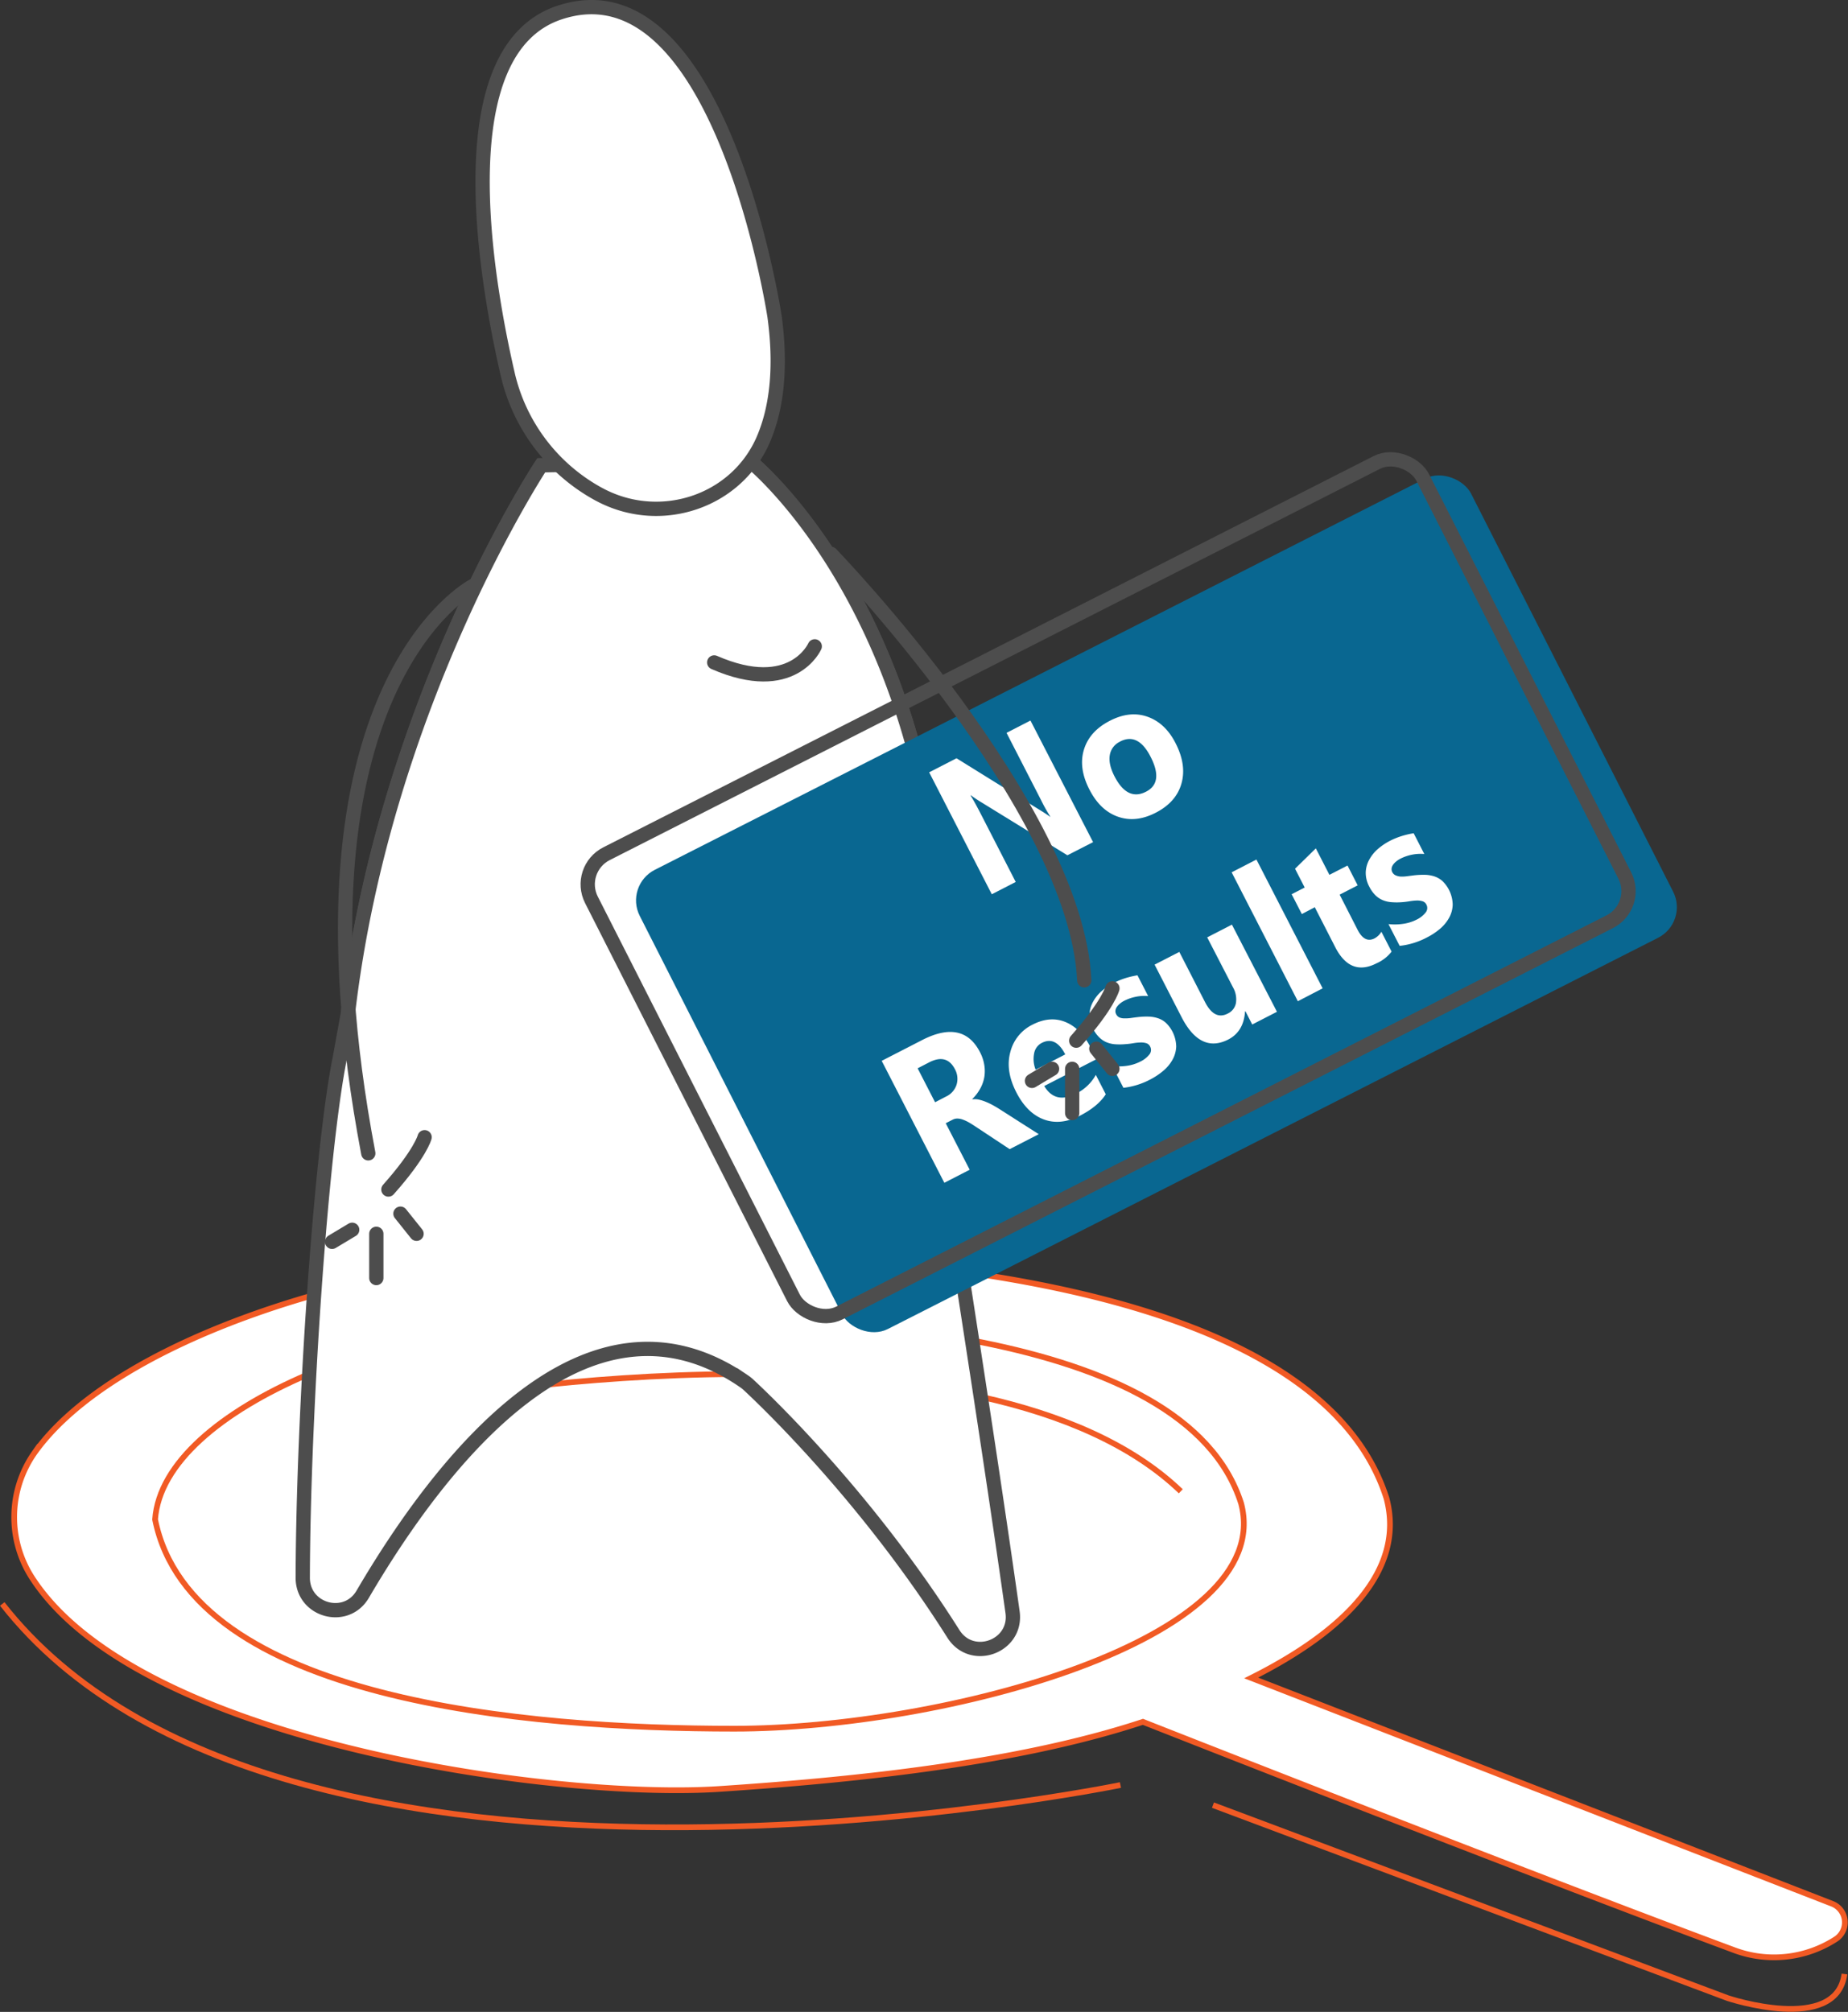 <svg id="Layer_1" data-name="Layer 1" xmlns="http://www.w3.org/2000/svg" viewBox="0 0 647.14 704.31"><rect x="0" y="0" width="647.14" height="704.31" fill="#333333" stroke="none"/><title>noresult</title><path d="M918.83,886,715.27,806.9c33.24-16.64,54-38,47.36-62.95-25.45-80-191.58-88.44-285.4-85.44-72.93,2.33-160.08,30.36-188,69.54a39.17,39.17,0,0,0-.36,44.58c38,57,183,77,240.48,73.12,42.95-2.87,102.44-8.41,148-23.48,0,0,129.36,51,207.07,79.93a39.85,39.85,0,0,0,35.68-3.94h0A7,7,0,0,0,918.83,886Z" transform="translate(-277.12 -219.5)" style="fill:#fff;stroke:#f15a24;stroke-miterlimit:10;stroke-width:2px"/><path d="M431.44,709.17s190.15-33.81,259.17,32.39" transform="translate(-277.12 -219.5)" style="fill:none;stroke:#f15a24;stroke-miterlimit:10;stroke-width:2px"/><path d="M331.43,751.42c12.68,63.39,130.1,73.25,202.83,73.25s190.16-31,177.48-78.88c-19.72-62-148.41-66.2-221.14-66.2S334.25,712,331.43,751.42Z" transform="translate(-277.12 -219.5)" style="fill:none;stroke:#f15a24;stroke-miterlimit:10;stroke-width:2px"/><path d="M701.88,851.43,882.17,919s38,12.68,40.85-8.45" transform="translate(-277.12 -219.5)" style="fill:none;stroke:#f15a24;stroke-miterlimit:10;stroke-width:2px"/><path d="M669.48,844.39S375,905,277.91,781" transform="translate(-277.12 -219.5)" style="fill:none;stroke:#f15a24;stroke-miterlimit:10;stroke-width:2px"/><path d="M604.69,613.39C624.41,448.59,539.9,381,539.9,381l-73.25,1.4S411.72,465.49,399,574" transform="translate(-277.12 -219.5)" style="fill:none;stroke:#4d4d4d;stroke-linecap:round;stroke-miterlimit:10;stroke-width:5px"/><path d="M604.69,613.39C624.41,448.59,539.9,381,539.9,381l-73.25,1.4S411.72,465.49,399,574l-2.81,15.49c-6.73,33.06-12.92,125.3-13.05,182.35,0,11.51,15.19,15.68,21,5.75,27.32-46.62,78.51-112.62,133.63-74.47a11.54,11.54,0,0,1,1.28,1c5.13,4.73,41.3,38.88,71.93,87.34,6.5,10.28,22.42,4.43,20.72-7.61-10-70.83-24.24-158.34-24.24-162Z" transform="translate(-277.12 -219.5)" style="fill:#fff;stroke:#4d4d4d;stroke-linecap:round;stroke-miterlimit:10;stroke-width:5px"/><path d="M442.71,424.64s-67.61,35.21-36.62,198.61" transform="translate(-277.12 -219.5)" style="fill:none;stroke:#4d4d4d;stroke-linecap:round;stroke-miterlimit:10;stroke-width:5px"/><path d="M425.81,617.61s-1.41,5.64-12.68,18.31" transform="translate(-277.12 -219.5)" style="fill:none;stroke:#4d4d4d;stroke-linecap:round;stroke-miterlimit:10;stroke-width:5px"/><line x1="131.78" y1="431.92" x2="131.78" y2="447.41" style="fill:none;stroke:#4d4d4d;stroke-linecap:round;stroke-miterlimit:10;stroke-width:5px"/><line x1="140.23" y1="424.87" x2="145.87" y2="431.92" style="fill:none;stroke:#4d4d4d;stroke-linecap:round;stroke-miterlimit:10;stroke-width:5px"/><line x1="123.33" y1="430.51" x2="116.29" y2="434.73" style="fill:none;stroke:#4d4d4d;stroke-linecap:round;stroke-miterlimit:10;stroke-width:5px"/><path d="M487.88,393.07c21.25,10.79,47.58,1.78,56.75-20.21,4.18-10,6.28-23.78,3.72-42.59,0,0-19-125.14-75.36-106.35-39.39,13.13-26.08,91.72-18.18,126.14a64.2,64.2,0,0,0,31.88,42.39Z" transform="translate(-277.12 -219.5)" style="fill:#fff;stroke:#4d4d4d;stroke-miterlimit:10;stroke-width:5px"/><rect x="518.82" y="445.83" width="326.5" height="180.28" rx="12" transform="translate(-445.85 147.31) rotate(-26.92)" style="fill:#096791"/><rect x="501.91" y="440.19" width="326.5" height="180.28" rx="12" transform="translate(-445.14 139.05) rotate(-26.92)" style="fill:none;stroke:#4d4d4d;stroke-miterlimit:10;stroke-width:5px"/><path d="M562.43,445.77s-7.74,17.61-35.21,5.63" transform="translate(-277.12 -219.5)" style="fill:none;stroke:#4d4d4d;stroke-linecap:round;stroke-miterlimit:10;stroke-width:5px"/><path d="M659.9,514.31l-9,4.6-30-18.47a43.79,43.79,0,0,1-3.79-2.53L617,498q1.38,2.14,3.76,6.79l12.05,23.46-8.38,4.31-21.93-42.69,9.57-4.92,29,18c1.32.8,2.57,1.62,3.77,2.46l.11,0a55.16,55.16,0,0,1-3.24-5.76l-12.12-23.6,8.38-4.31Z" transform="translate(-277.12 -219.5)" style="fill:#fff"/><path d="M681.86,504q-7,3.61-13.25,1.41t-10-9.53q-3.89-7.56-1.9-14t9.1-10.07q7-3.6,13.2-1.38t9.78,9.25q3.9,7.59,2.06,14.11T681.86,504Zm-12.5-24.88a6.32,6.32,0,0,0-3.61,4.75c-.35,2.11.2,4.56,1.63,7.36q4.51,8.79,11.06,5.42,6.24-3.19,1.6-12.22Q675.66,475.85,669.36,479.09Z" transform="translate(-277.12 -219.5)" style="fill:#fff"/><path d="M640.88,616.55l-10.19,5.24L618.91,614c-.88-.59-1.71-1.11-2.46-1.55a14.29,14.29,0,0,0-2.15-1,5.93,5.93,0,0,0-1.89-.38,3.61,3.61,0,0,0-1.72.42l-2.39,1.22L616.69,629l-8.88,4.56-21.93-42.69L600,583.62q14.35-7.38,20.31,4.24a14.51,14.51,0,0,1,1.49,4.45,13.31,13.31,0,0,1,0,4.32,13.09,13.09,0,0,1-1.44,4,15.42,15.42,0,0,1-2.76,3.6l.06.12a6.41,6.41,0,0,1,2.21.09,14.88,14.88,0,0,1,2.39.75,24.8,24.8,0,0,1,2.46,1.16c.82.45,1.59.9,2.31,1.36Zm-42.42-23.06,6.11,11.88,3.84-2a6.89,6.89,0,0,0,3.68-4.14,7,7,0,0,0-.55-5.4q-2.88-5.6-9.06-2.42Z" transform="translate(-277.12 -219.5)" style="fill:#fff"/><path d="M661.15,590.26l-18.36,9.43q3.86,6.42,11.13,2.68a16,16,0,0,0,6.94-6.58l3.49,6.79q-2.75,4.26-9,7.47-6.82,3.51-12.69,1.34t-9.63-9.48q-3.9-7.59-2.11-14.12a14.67,14.67,0,0,1,7.73-9.57q6.15-3.16,11.56-.94t8.89,9Zm-11-1.64q-3.36-6.54-8.26-4a5.12,5.12,0,0,0-2.65,3.73,10,10,0,0,0,.55,5.63Z" transform="translate(-277.12 -219.5)" style="fill:#fff"/><path d="M670.52,600.31l-3.92-7.62a20.16,20.16,0,0,0,5.35-.11,14.82,14.82,0,0,0,4.38-1.39,9.12,9.12,0,0,0,3.29-2.55,2.5,2.5,0,0,0,.26-2.77,2.22,2.22,0,0,0-1.37-1.18,6.2,6.2,0,0,0-2.09-.24,17.29,17.29,0,0,0-2.48.26c-.88.15-1.74.25-2.59.31a22.17,22.17,0,0,1-3.71.05,9.85,9.85,0,0,1-3.09-.73A8.27,8.27,0,0,1,662,582.6a11.5,11.5,0,0,1-2.13-3,9.62,9.62,0,0,1,0-9.37,13.71,13.71,0,0,1,3-3.75,21.79,21.79,0,0,1,4.32-2.91,26.77,26.77,0,0,1,4-1.64,30.78,30.78,0,0,1,4.26-1l3.73,7.27a14.72,14.72,0,0,0-4.34.25,15.71,15.71,0,0,0-4,1.38,8,8,0,0,0-1.52,1,5.6,5.6,0,0,0-1.09,1.16,2.76,2.76,0,0,0-.5,1.27,2.14,2.14,0,0,0,.25,1.28,2.39,2.39,0,0,0,1.23,1.18A4.72,4.72,0,0,0,671,576a13.84,13.84,0,0,0,2.17-.13c.76-.11,1.53-.21,2.29-.3a26.14,26.14,0,0,1,3.87-.18,11.18,11.18,0,0,1,3.34.58,7.93,7.93,0,0,1,2.79,1.65,11.85,11.85,0,0,1,3.55,8.24,10.22,10.22,0,0,1-1.29,4.61,14,14,0,0,1-3.24,3.89,24.54,24.54,0,0,1-4.6,3.06A26.29,26.29,0,0,1,670.52,600.31Z" transform="translate(-277.12 -219.5)" style="fill:#fff"/><path d="M724.29,573.7l-8.66,4.45-2.38-4.64-.14.07q-.45,7-5.84,9.81-9.78,5-16.38-7.81l-9.45-18.39,8.66-4.45,9,17.56q3.33,6.47,8,4a5.09,5.09,0,0,0,2.83-3.69,8.48,8.48,0,0,0-1.07-5.53l-9-17.44,8.66-4.45Z" transform="translate(-277.12 -219.5)" style="fill:#fff"/><path d="M740.29,565.49,731.6,570l-23.18-45.13,8.68-4.47Z" transform="translate(-277.12 -219.5)" style="fill:#fff"/><path d="M764.43,552.63a13.5,13.5,0,0,1-5.23,4.08q-9.18,4.72-14.49-5.61l-7.17-14L733,539.48l-3.57-6.94L734,530.2l-3.38-6.58,7.28-7.13,4.76,9.26L749,522.5l3.56,6.94-6.32,3.25L752.53,545q2.44,4.77,5.94,3a6.28,6.28,0,0,0,2.39-2.32Z" transform="translate(-277.12 -219.5)" style="fill:#fff"/><path d="M767.26,550.62,763.34,543a20.14,20.14,0,0,0,5.35-.12,14.81,14.81,0,0,0,4.38-1.38,9,9,0,0,0,3.29-2.56,2.5,2.5,0,0,0,.26-2.77,2.26,2.26,0,0,0-1.37-1.17,6.45,6.45,0,0,0-2.09-.25,19.27,19.27,0,0,0-2.49.27c-.87.14-1.73.25-2.58.31a23.22,23.22,0,0,1-3.71,0,9.79,9.79,0,0,1-3.09-.73,8.27,8.27,0,0,1-2.56-1.73,11.65,11.65,0,0,1-2.12-3,10.17,10.17,0,0,1-1.23-4.94,9.88,9.88,0,0,1,1.2-4.43,13.53,13.53,0,0,1,3-3.75,21.83,21.83,0,0,1,4.32-2.92,26.74,26.74,0,0,1,4-1.63,29.41,29.41,0,0,1,4.26-1l3.73,7.26a15.06,15.06,0,0,0-4.34.25,15.71,15.71,0,0,0-4,1.38,8.38,8.38,0,0,0-1.53,1,5.8,5.8,0,0,0-1.08,1.16,2.8,2.8,0,0,0-.5,1.27,2.26,2.26,0,0,0,.24,1.29A2.45,2.45,0,0,0,766,526a5,5,0,0,0,1.82.37,13.76,13.76,0,0,0,2.17-.14l2.3-.3a29.18,29.18,0,0,1,3.87-.18,11.51,11.51,0,0,1,3.34.58,8.11,8.11,0,0,1,2.79,1.65,11.79,11.79,0,0,1,3.54,8.25,10.12,10.12,0,0,1-1.28,4.61,14.08,14.08,0,0,1-3.25,3.89,23.94,23.94,0,0,1-4.59,3A26.31,26.31,0,0,1,767.26,550.62Z" transform="translate(-277.12 -219.5)" style="fill:#fff"/><path d="M568.07,413.37S654,502.11,656.81,562.68" transform="translate(-277.12 -219.5)" style="fill:none;stroke:#4d4d4d;stroke-linecap:round;stroke-miterlimit:10;stroke-width:5px"/><path d="M666.67,565.5s-1.41,5.63-12.68,18.31" transform="translate(-277.12 -219.5)" style="fill:none;stroke:#4d4d4d;stroke-linecap:round;stroke-miterlimit:10;stroke-width:5px"/><line x1="375.46" y1="374.17" x2="375.46" y2="389.66" style="fill:none;stroke:#4d4d4d;stroke-linecap:round;stroke-miterlimit:10;stroke-width:5px"/><line x1="383.91" y1="367.12" x2="389.55" y2="374.17" style="fill:none;stroke:#4d4d4d;stroke-linecap:round;stroke-miterlimit:10;stroke-width:5px"/><line x1="368.42" y1="374.17" x2="361.38" y2="378.39" style="fill:none;stroke:#4d4d4d;stroke-linecap:round;stroke-miterlimit:10;stroke-width:5px"/></svg>